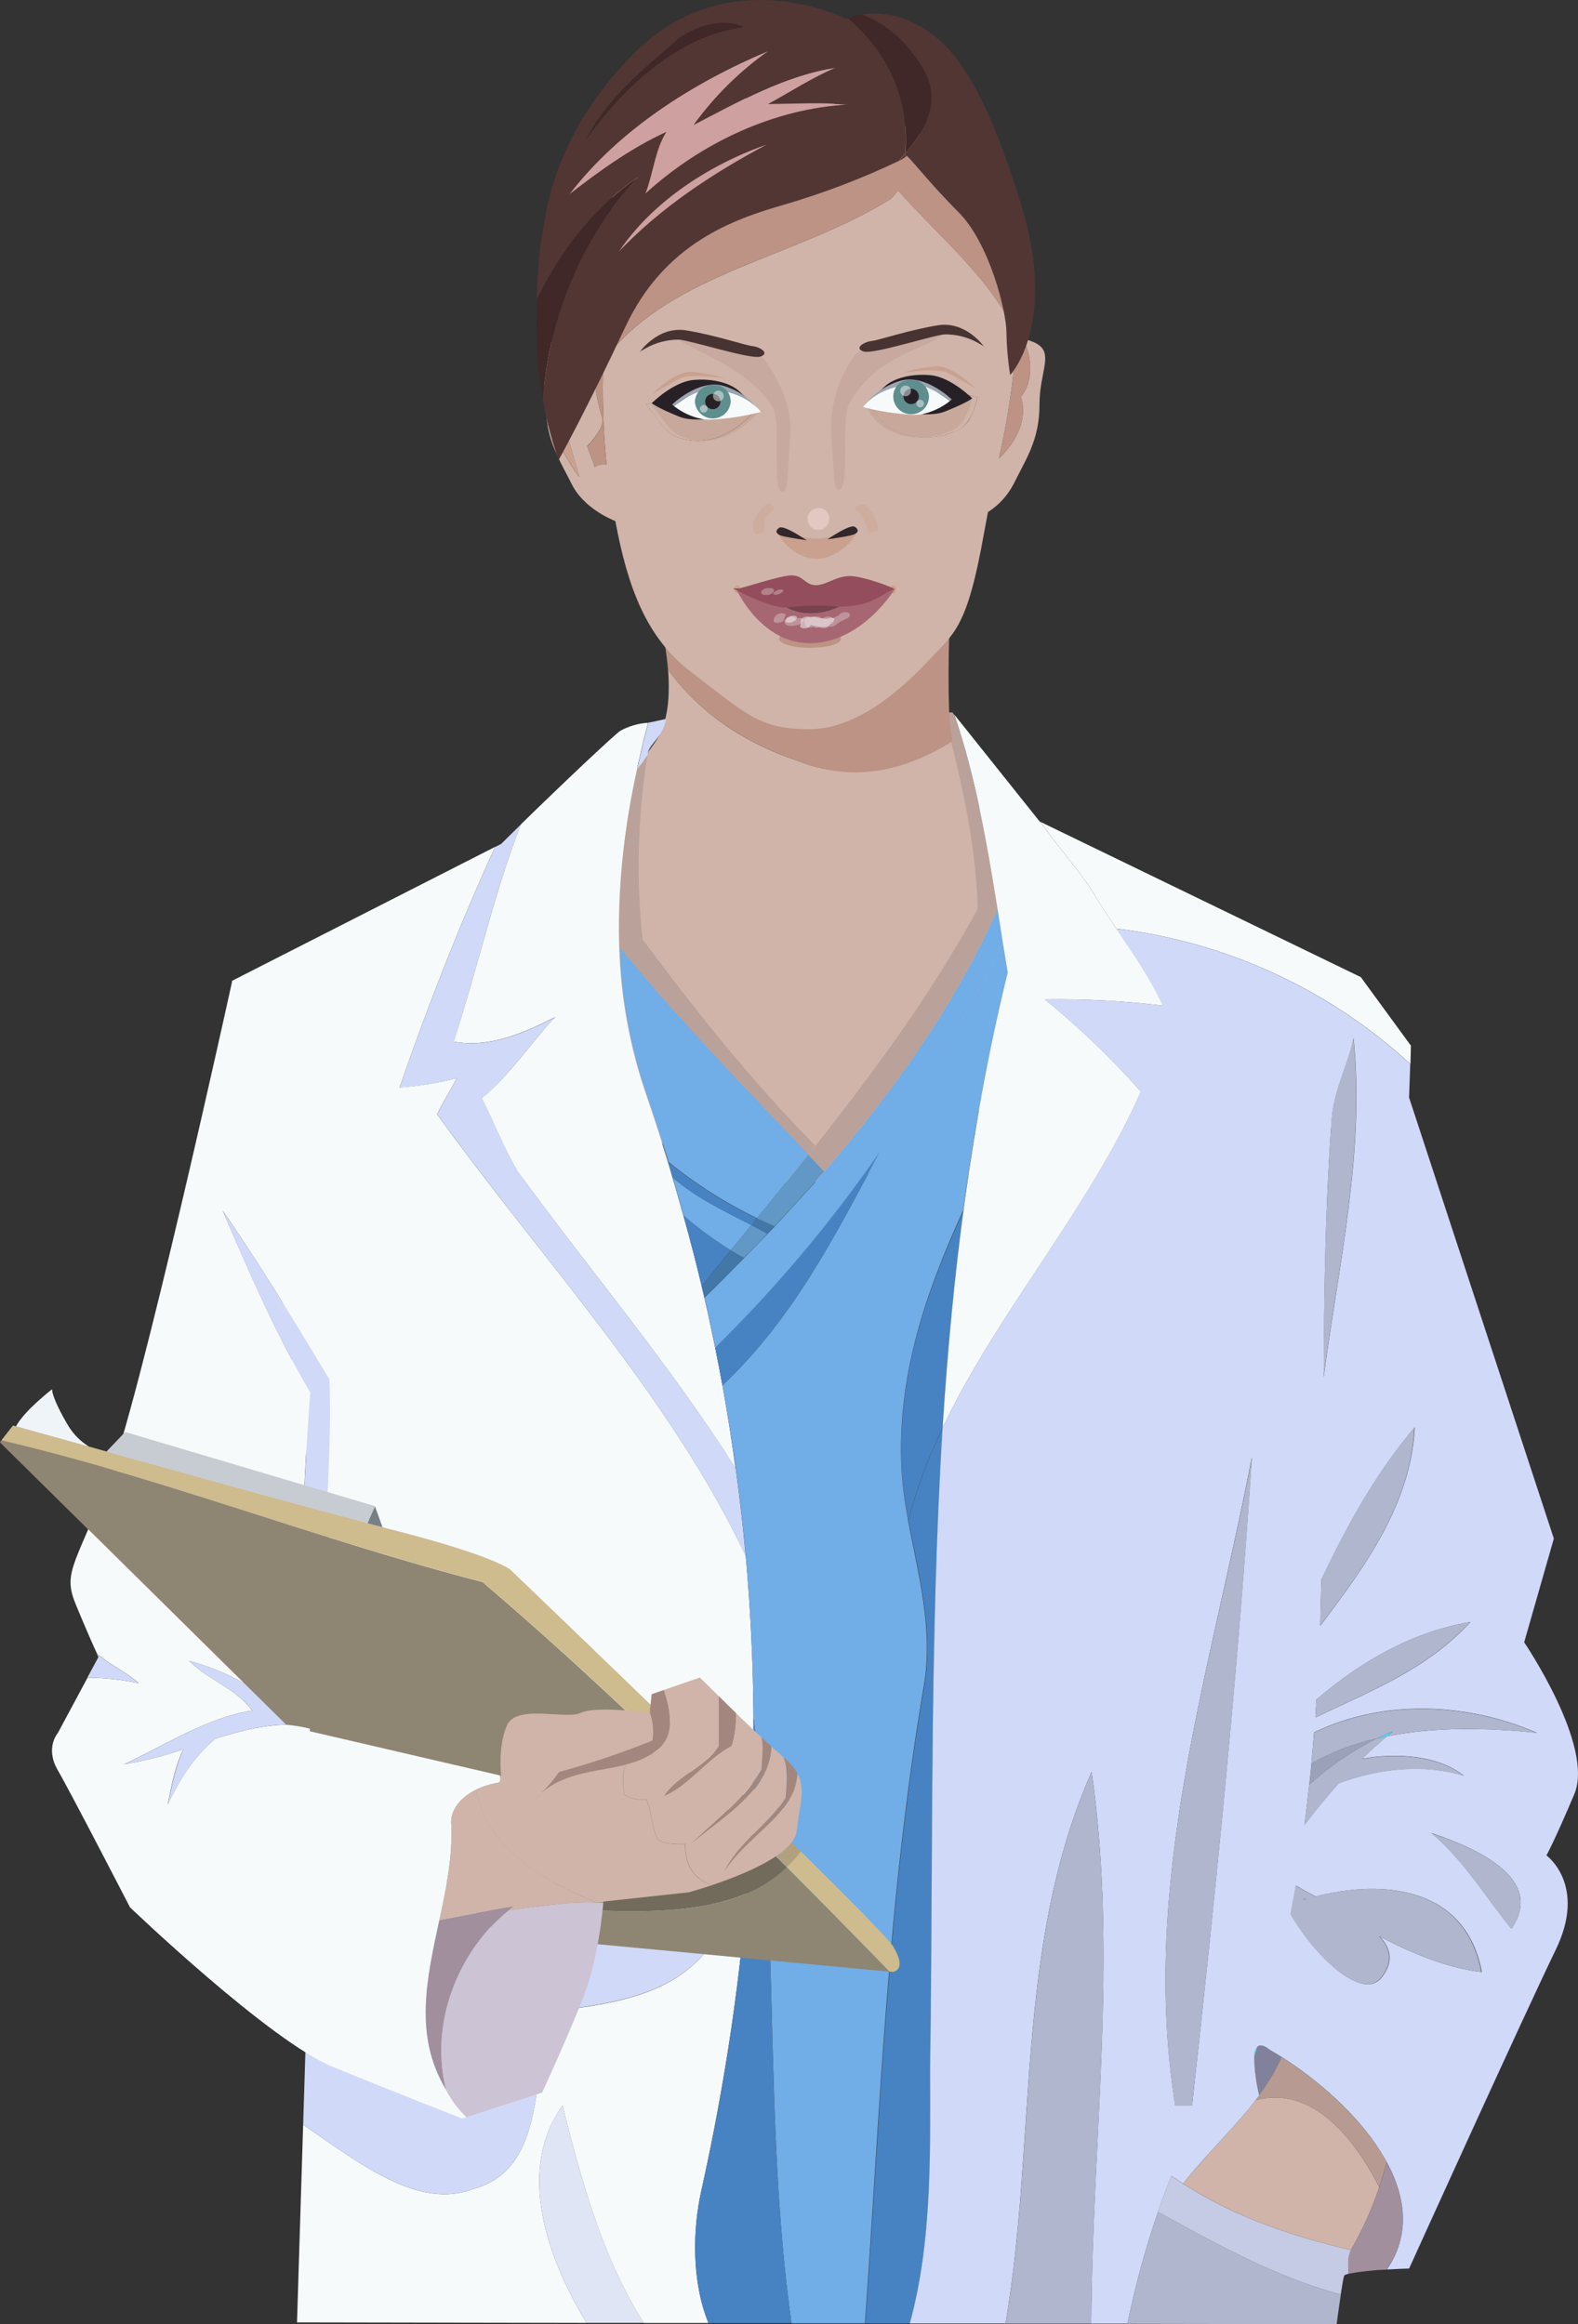 <svg width="91" height="134" viewBox="0 0 91 134" fill="none" xmlns="http://www.w3.org/2000/svg">
<rect x="0" y="0" width="91" height="134" fill="#333333" stroke="none"/>
<g clip-path="url(#clip0_936_71620)">
<path d="M58.882 52.81C57.286 48.301 55.696 45.11 55.133 42.569C52.453 44.252 49.191 45.192 45.927 43.835C42.898 42.832 40.291 41.04 38.526 38.619C38.638 40.067 38.547 41.714 37.793 42.768C36.185 45.01 34.462 48.002 34.462 48.002L33.711 54.52C33.711 54.52 32.963 68.194 45.488 68.194C58.013 68.194 60.808 58.258 58.882 52.81Z" fill="#D0B4A9"/>
<path d="M41.66 79.869C41.527 79.14 41.386 78.411 41.239 77.684C41.042 76.723 40.839 75.765 40.618 74.807C40.255 73.23 39.851 71.654 39.407 70.081C39.204 69.35 38.998 68.616 38.78 67.884C38.692 67.582 38.608 67.28 38.52 66.996C38.117 65.684 37.696 64.373 37.245 63.068C36.308 60.34 35.79 57.488 35.706 54.606C35.555 50.216 36.282 45.843 37.375 41.67C36.822 41.704 36.284 41.857 35.797 42.12C35.564 42.22 32.142 45.468 30.044 47.523C28.466 51.536 27.557 55.791 26.158 60.055C28.224 60.429 30.134 59.589 32.015 58.641C30.522 60.221 29.386 62.007 27.775 63.318C28.487 64.711 29.065 66.237 29.853 67.549C34.289 73.593 38.723 78.817 42.417 84.659C42.201 83.059 41.949 81.462 41.66 79.869Z" fill="#F6FAFB"/>
<path d="M43.001 89.706C42.85 88.022 42.659 86.341 42.429 84.663C38.735 78.822 34.301 73.609 29.865 67.553C29.077 66.239 28.499 64.713 27.787 63.323C29.383 62.011 30.513 60.225 32.027 58.645C30.146 59.594 28.235 60.434 26.17 60.059C27.557 55.792 28.466 51.538 30.055 47.516L28.905 48.652L28.553 48.833C26.503 53.321 24.665 58.004 23.042 62.709C24.158 62.628 25.264 62.444 26.346 62.159C25.967 62.912 25.543 63.546 25.213 64.241C31.155 72.506 38.629 80.438 43.001 89.706Z" fill="#D0D9F8"/>
<path d="M39.029 103.702C37.783 103.499 36.505 103.631 35.328 104.086C29.271 105.349 23.796 106.404 17.985 106.331L17.482 122.495C20.847 124.81 24.163 127.405 27.3 126.2C31.192 125.163 30.889 120.349 31.494 116.001C35.068 115.551 38.626 115.134 40.8 112.42C42.738 109.921 40.828 106.458 39.029 103.702Z" fill="#D0D9F8"/>
<path d="M33.829 133.923H37.123C34.755 130.188 33.523 125.716 32.439 121.389C29.783 125.103 31.518 130.119 33.829 133.923Z" fill="#DFE5F4"/>
<path d="M40.467 126.201C43.217 113.763 44.083 101.64 43.005 89.707C38.629 80.439 31.155 72.506 25.207 64.242C25.537 63.547 25.961 62.912 26.34 62.16C25.26 62.441 24.156 62.622 23.042 62.7C24.665 57.995 26.503 53.312 28.553 48.824L13.382 56.548L18.521 89.144L17.985 106.345C23.796 106.417 29.265 105.363 35.328 104.1C36.505 103.645 37.783 103.512 39.028 103.716C40.827 106.472 42.738 109.935 40.788 112.434C38.614 115.153 35.055 115.564 31.482 116.015C30.888 120.351 31.191 125.165 27.3 126.201C24.163 127.41 20.847 124.811 17.482 122.496L17.128 133.895L33.829 133.925C31.518 130.12 29.783 125.101 32.439 121.396C33.523 125.724 34.755 130.196 37.124 133.931H40.854C39.892 131.562 39.919 128.57 40.467 126.201Z" fill="#F6FAFB"/>
<path d="M39.419 70.082C39.792 71.436 40.139 72.791 40.458 74.146L42.138 72.085C41.179 71.492 40.27 70.822 39.419 70.082Z" fill="#4783C3"/>
<path d="M40.458 74.147C40.51 74.367 40.567 74.588 40.618 74.809C41.391 74.056 42.151 73.298 42.908 72.515C42.644 72.382 42.39 72.237 42.139 72.086L40.458 74.147Z" fill="#4277A8"/>
<path d="M38.792 67.885C39.01 68.616 39.216 69.35 39.419 70.082C40.272 70.822 41.183 71.492 42.144 72.085L43.334 70.632C41.754 69.822 40.124 69.045 38.792 67.885Z" fill="#71ADE6"/>
<path d="M42.139 72.086C42.39 72.237 42.644 72.388 42.908 72.515C43.359 72.053 43.816 71.591 44.255 71.122C43.951 70.955 43.642 70.792 43.329 70.633L42.139 72.086Z" fill="#6198C6"/>
<path d="M43.329 70.631C43.64 70.792 43.949 70.955 44.256 71.121L44.658 70.704C44.316 70.558 43.98 70.401 43.644 70.244L43.329 70.631Z" fill="#4277A8"/>
<path d="M38.532 66.996C38.62 67.298 38.705 67.6 38.793 67.885C40.125 69.045 41.754 69.822 43.335 70.631L43.638 70.245C41.814 69.365 40.1 68.275 38.532 66.996Z" fill="#4783C3"/>
<path d="M35.733 54.598C35.817 57.479 36.335 60.332 37.272 63.059C37.723 64.367 38.144 65.679 38.547 66.987C40.117 68.266 41.833 69.357 43.658 70.236C44.658 69.011 45.649 67.784 46.632 66.555C42.847 62.584 39.113 58.747 35.733 54.598Z" fill="#71ADE6"/>
<path d="M43.644 70.245C43.98 70.405 44.316 70.547 44.658 70.704C45.636 69.665 46.602 68.613 47.535 67.534C47.232 67.208 46.929 66.888 46.626 66.564C45.639 67.795 44.645 69.022 43.644 70.245Z" fill="#6198C6"/>
<path d="M37.348 43.456C37.454 42.852 38.22 42.526 38.408 41.459C38.289 41.459 37.499 41.664 37.387 41.661C37.155 42.55 36.941 43.447 36.745 44.354C36.948 44.103 37.145 43.834 37.333 43.556C37.339 43.514 37.345 43.49 37.348 43.456Z" fill="#D0D9F8"/>
<path d="M37.054 54.154C36.682 50.625 36.775 47.062 37.333 43.557C37.145 43.835 36.948 44.104 36.745 44.354C35.982 47.714 35.637 51.155 35.719 54.598C39.113 58.747 42.847 62.585 46.621 66.565L47.017 66.057C43.362 62.343 40.188 58.373 37.054 54.154Z" fill="#BAA199"/>
<path d="M57.259 50.766C56.717 47.521 56.087 44.309 55.036 41.217L54.921 41.072L54.403 41.096C55.417 44.795 56.274 48.618 56.389 52.398C53.634 57.426 50.221 62.05 46.617 66.579C46.92 66.903 47.223 67.223 47.526 67.549C50.929 63.621 53.988 59.424 56.347 54.876C56.763 54.07 57.156 53.264 57.525 52.459C57.44 51.88 57.352 51.316 57.259 50.766Z" fill="#BAA199"/>
<path d="M52.032 85.18C52.107 86.009 52.223 86.834 52.38 87.651C52.865 85.808 53.53 84.016 54.367 82.303C54.63 78.118 55.015 73.938 55.578 69.777C53.356 74.6 51.63 79.577 52.032 85.18Z" fill="#4783C3"/>
<path d="M52.389 87.652C52.947 90.673 53.828 93.762 53.325 97.037C51.166 109.65 50.782 121.671 49.903 133.952H52.474C53.792 129.175 53.646 123.938 53.646 119.145C53.828 106.907 53.598 94.566 54.376 82.297C53.539 84.012 52.873 85.806 52.389 87.652Z" fill="#4783C3"/>
<path d="M58.122 56.07C58.027 55.504 57.934 54.937 57.843 54.369C55.77 58.501 53.416 62.486 50.797 66.296C48.216 71.131 45.77 76.002 41.66 79.87C41.953 81.466 42.21 83.063 42.432 84.663C42.663 86.339 42.853 88.02 43.005 89.706C43.283 92.797 43.432 95.9 43.45 99.017C44.985 110.536 44.019 122.4 45.642 133.946H49.882C50.76 121.665 51.145 109.644 53.304 97.031C53.807 93.756 52.925 90.686 52.368 87.645C52.211 86.828 52.095 86.003 52.02 85.174C51.617 79.571 53.343 74.597 55.557 69.762C56.166 65.156 57.023 60.585 58.122 56.07Z" fill="#71ADE6"/>
<path d="M40.467 126.199C39.919 128.568 39.892 131.56 40.855 133.935H45.642C44.019 122.389 44.985 110.525 43.45 99.006C43.477 108.153 42.477 117.275 40.467 126.199Z" fill="#4783C3"/>
<path d="M41.239 77.684C41.387 78.413 41.527 79.142 41.66 79.869C45.77 76.001 48.216 71.133 50.797 66.295C47.985 70.389 44.784 74.203 41.239 77.684Z" fill="#4783C3"/>
<path d="M57.538 52.434C55.067 57.927 51.539 62.919 47.544 67.543C46.612 68.621 45.646 69.658 44.668 70.713L44.265 71.13C43.82 71.598 43.356 72.06 42.917 72.523C42.16 73.296 41.403 74.064 40.628 74.816C40.849 75.774 41.052 76.732 41.249 77.693C44.794 74.212 47.994 70.398 50.806 66.304C53.422 62.49 55.772 58.502 57.841 54.368L57.538 52.434Z" fill="#71ADE6"/>
<path d="M65.02 133.979L77.082 134C77.082 134 77.203 133.078 77.321 132.29C73.545 131.283 70.141 129.365 66.78 127.527C66.055 129.638 65.467 131.793 65.02 133.979Z" fill="#AFB6CD"/>
<path d="M77.914 129.73C74.496 128.923 71.252 127.844 68.224 125.901C68 125.76 67.776 125.612 67.552 125.457C67.273 126.146 67.015 126.836 66.776 127.527C70.138 129.364 73.542 131.283 77.318 132.289C77.394 131.791 77.466 131.347 77.509 131.223C77.509 131.174 77.621 131.129 77.775 131.093C77.751 130.585 77.721 130.102 77.914 129.73Z" fill="#C5CBE5"/>
<path d="M72.331 118.619C72.4 118.41 72.47 118.202 72.534 117.99C72.459 118.076 72.403 118.176 72.368 118.284C72.333 118.392 72.32 118.506 72.331 118.619Z" fill="#4ADBFF"/>
<path d="M72.534 117.99C72.47 118.201 72.401 118.41 72.331 118.618C72.344 119.357 72.44 120.092 72.616 120.809C73.132 120.126 73.569 119.387 73.921 118.606C73.685 118.458 73.454 118.319 73.227 118.189C72.894 117.923 72.679 117.884 72.534 117.99Z" fill="#82819B"/>
<path d="M79.541 126.088C79.701 125.616 79.843 125.142 79.968 124.664C78.648 122.226 76.144 120.008 73.912 118.605C73.56 119.386 73.122 120.125 72.606 120.808C72.54 120.902 72.464 120.993 72.394 121.083C75.456 120.267 77.912 122.903 79.541 126.088Z" fill="#B79B92"/>
<path d="M72.403 121.083C71.114 122.767 69.499 124.268 68.228 125.9C71.256 127.84 74.487 128.922 77.903 129.726C78.568 128.574 79.117 127.359 79.541 126.1C77.912 122.903 75.456 120.268 72.403 121.083Z" fill="#D0B4A9"/>
<path d="M79.968 124.666C79.511 126.438 78.816 128.141 77.902 129.728C77.709 130.099 77.739 130.583 77.766 131.09C78.491 130.957 79.225 130.877 79.962 130.852C81.349 128.863 81.067 126.688 79.968 124.666Z" fill="#A18F9D"/>
<path d="M76.761 64.987C76.425 69.762 76.353 74.582 76.322 79.411C77.188 72.892 78.721 66.377 78.045 59.859C77.724 61.461 76.761 63.066 76.761 64.987Z" fill="#AFB6CD"/>
<path d="M79.393 100.231C79.592 100.186 79.792 100.14 79.998 100.101L80.328 99.826C80.007 99.95 79.695 100.083 79.393 100.231Z" fill="#4ADBFF"/>
<path d="M75.631 101.666C75.592 102.074 75.546 102.482 75.504 102.89C76.675 101.834 77.983 100.94 79.392 100.23C78.075 100.522 76.807 101.005 75.631 101.666Z" fill="#9BA1B9"/>
<path d="M75.156 109.534L75.329 109.486C75.28 109.459 75.226 109.465 75.156 109.534Z" fill="#4ADBFF"/>
<path d="M81.365 60.288L78.475 56.335L60.003 47.385C61.063 48.926 62.392 50.313 63.273 51.848C63.643 52.452 64.015 52.999 64.379 53.54C70.712 54.305 76.644 57.035 81.337 61.346L81.365 60.288Z" fill="#F6FAFB"/>
<path d="M87.896 94.686L89.607 88.706L81.258 63.277L81.327 61.346C76.634 57.036 70.702 54.306 64.369 53.541C65.383 55.052 66.337 56.415 67.055 57.98C64.793 57.702 62.514 57.581 60.235 57.617C62.232 59.235 64.09 61.015 65.792 62.939C62.764 69.714 57.534 75.667 54.358 82.303C53.6 94.584 53.819 106.913 53.637 119.151C53.637 123.944 53.782 129.18 52.465 133.958H57.985C59.802 123.445 58.488 112.252 62.952 102.156C64.481 112.853 62.973 123.351 62.934 133.967H65.02C65.467 131.783 66.054 129.63 66.78 127.521C67.018 126.83 67.276 126.14 67.555 125.451C67.779 125.605 68.003 125.753 68.227 125.896C69.569 124.173 71.295 122.599 72.615 120.804C72.439 120.086 72.344 119.352 72.33 118.613C72.32 118.5 72.333 118.386 72.368 118.278C72.403 118.17 72.459 118.07 72.533 117.985C72.676 117.879 72.894 117.918 73.227 118.184C73.454 118.314 73.684 118.453 73.92 118.601C77.99 121.167 83.005 126.458 79.977 130.848C80.679 130.806 81.261 130.791 81.261 130.791C81.261 130.791 87.896 116.159 89.716 112.412C91.536 108.665 89.18 106.973 89.18 106.973C89.18 106.973 89.607 106.224 90.785 103.447C91.963 100.669 87.896 94.686 87.896 94.686ZM68.742 121.396H67.776C65.714 108.596 69.808 96.397 72.194 84.007C71.379 96.397 70.144 108.72 68.742 121.396ZM76.77 64.988C76.77 63.066 77.733 61.461 78.054 59.851C78.729 66.369 77.197 72.884 76.331 79.402C76.352 74.582 76.425 69.762 76.761 64.988H76.77ZM76.21 91.048C77.678 87.978 79.292 85.004 81.588 82.285C81.355 86.7 78.76 90.271 76.137 93.731C76.157 92.841 76.178 91.947 76.201 91.048H76.21ZM75.922 97.983C78.526 95.738 81.546 94.055 84.801 93.511C82.315 96.23 79.047 97.496 75.855 99.02C75.871 98.675 75.892 98.328 75.913 97.983H75.922ZM79.556 111.636C80.21 112.322 80.395 113.089 79.668 114.023C78.563 115.401 75.804 112.76 74.435 110.36C74.541 109.811 74.638 109.264 74.738 108.711C75.098 108.928 75.48 109.137 75.867 109.342C79.901 108.306 84.543 108.856 85.455 113.703C83.417 113.452 81.4 112.606 79.541 111.636H79.556ZM87.163 111.204C85.649 109.336 84.389 107.215 82.542 105.68C85.258 106.595 89.107 108.348 87.163 111.204ZM79.995 100.089C79.489 100.515 79.011 100.954 78.547 101.404C80.498 101.032 82.972 101.204 84.425 102.386C82.233 101.685 79.565 101.93 77.209 102.806C76.525 103.564 75.871 104.362 75.231 105.208C75.33 104.433 75.421 103.656 75.504 102.878C75.546 102.47 75.592 102.063 75.631 101.655C75.683 101.065 75.734 100.473 75.78 99.881C79.716 97.968 84.577 98.134 88.644 99.911C85.961 99.624 82.866 99.536 79.995 100.101V100.089Z" fill="#D0D9F8"/>
<path d="M62.952 102.164C58.488 112.26 59.811 123.453 57.985 133.966H62.934C62.988 123.359 64.481 112.861 62.952 102.164Z" fill="#AFB6CD"/>
<path d="M67.767 121.395H68.743C70.154 108.703 71.389 96.383 72.204 84.018C69.808 96.395 65.714 108.594 67.767 121.395Z" fill="#AFB6CD"/>
<path d="M84.792 93.51C81.537 94.051 78.518 95.737 75.913 97.982C75.892 98.327 75.871 98.674 75.847 99.019C79.038 97.496 82.306 96.217 84.792 93.51Z" fill="#AFB6CD"/>
<path d="M79.996 100.101C82.866 99.536 85.961 99.624 88.644 99.923C84.577 98.146 79.705 97.98 75.78 99.893C75.735 100.497 75.683 101.077 75.632 101.667C76.808 101.006 78.075 100.523 79.393 100.231C79.696 100.083 79.999 99.95 80.326 99.826L79.996 100.101Z" fill="#AFB6CD"/>
<path d="M75.846 109.341C75.459 109.135 75.077 108.927 74.717 108.709C74.623 109.262 74.526 109.809 74.414 110.359C75.783 112.758 78.542 115.399 79.647 114.021C80.374 113.088 80.189 112.32 79.535 111.634C81.394 112.604 83.411 113.447 85.428 113.701C84.522 108.854 79.88 108.304 75.846 109.341ZM75.156 109.534C75.226 109.464 75.28 109.458 75.329 109.486L75.156 109.534Z" fill="#AFB6CD"/>
<path d="M76.201 91.047C76.181 91.944 76.153 92.841 76.119 93.74C78.751 90.28 81.346 86.708 81.57 82.293C79.284 85.001 77.67 87.977 76.201 91.047Z" fill="#AFB6CD"/>
<path d="M82.542 105.691C84.389 107.226 85.649 109.348 87.163 111.215C89.107 108.348 85.258 106.595 82.542 105.691Z" fill="#AFB6CD"/>
<path d="M84.425 102.398C82.972 101.217 80.489 101.044 78.547 101.416C79.011 100.966 79.489 100.528 79.995 100.102C79.792 100.141 79.592 100.186 79.389 100.231C77.98 100.941 76.672 101.835 75.501 102.891C75.418 103.668 75.327 104.445 75.228 105.221C75.868 104.374 76.522 103.577 77.206 102.818C79.565 101.942 82.233 101.697 84.425 102.398Z" fill="#AFB6CD"/>
<path d="M57.489 12.32C54.921 6.551 46.89 5.27 42.717 5.696C40.096 6.019 37.615 7.054 35.543 8.688C35.543 8.688 34.91 15.161 34.792 20.829C38.496 15.75 45.733 14.958 51.387 11.462C51.535 11.312 51.667 11.148 51.784 10.972C54.158 13.677 57.21 16.109 58.625 19.334C58.731 16.922 58.467 14.505 57.489 12.32Z" fill="#BC9384"/>
<path d="M31.158 20.787C31.192 21.392 31.479 22.213 31.479 23.322C31.478 23.695 31.506 24.067 31.564 24.434C32.17 25.459 32.703 26.55 33.402 27.489C32.795 25.211 32.046 22.972 31.158 20.787Z" fill="#CAA18E"/>
<path d="M45.927 43.834C49.191 45.191 52.244 44.42 54.921 42.74C54.812 42.141 54.749 41.535 54.733 40.927C54.627 38.15 54.815 34.65 54.815 34.65L38.005 35.611C38.267 36.602 38.441 37.613 38.526 38.633C40.291 41.038 42.911 42.831 45.927 43.834Z" fill="#BC9384"/>
<path d="M21.625 86.835L7.226 82.562L6.136 83.705C10.714 84.98 17.168 86.766 21.189 87.836C21.335 87.5 21.477 87.171 21.625 86.835Z" fill="#C7CCD3"/>
<path d="M22.061 88.056L21.625 86.848C21.476 87.183 21.322 87.513 21.189 87.836L22.061 88.056Z" fill="#777F87"/>
<path d="M3.961 82.254C2.944 80.547 2.998 80.106 2.998 80.106C2.998 80.106 1.39 81.35 0.927 82.239L5.115 83.402C4.649 83.11 4.255 82.718 3.961 82.254Z" fill="#EFF4F9"/>
<path d="M41.851 104.162C37.914 107.803 31.876 108.601 26.534 109.329L26.991 109.783C33.006 109.783 41.3 111.581 45.376 107.667C44.197 106.491 43.022 105.322 41.851 104.162Z" fill="#726B5B"/>
<path d="M27.824 91.21C18.418 88.792 9.476 85.236 0.085 83.051L0 83.16L26.534 109.329C31.876 108.6 37.905 107.803 41.851 104.161C37.315 99.719 32.675 95.35 27.824 91.21Z" fill="#8E8672"/>
<path d="M45.376 107.662C41.3 111.59 33.005 109.777 26.991 109.777L28.808 111.56L51.308 113.676C49.338 111.663 47.361 109.659 45.376 107.662Z" fill="#8E8672"/>
<path d="M42.699 103.31C36.552 97.315 29.456 90.522 29.456 90.522C29.456 90.522 28.708 89.772 22.927 88.276L22.076 88.056L21.198 87.823C17.177 86.753 10.723 84.967 6.145 83.692L5.115 83.402L0.927 82.239L0.751 82.193L0.085 83.04C9.473 85.236 18.418 88.781 27.824 91.198C32.669 95.338 37.315 99.693 41.851 104.15C42.148 103.885 42.431 103.604 42.699 103.31Z" fill="#CEBB8E"/>
<path d="M42.699 103.311C42.436 103.609 42.158 103.893 41.866 104.163C43.047 105.323 44.222 106.49 45.391 107.662C45.685 107.384 45.955 107.08 46.197 106.755C45.097 105.671 43.91 104.507 42.699 103.311Z" fill="#B2A17F"/>
<path d="M51.496 112.207C51.233 111.784 49.074 109.584 46.181 106.74C45.94 107.065 45.67 107.368 45.376 107.647C47.362 109.641 49.337 111.649 51.299 113.669L51.496 113.687C51.496 113.687 52.353 113.597 51.496 112.207Z" fill="#CEBB8E"/>
<path d="M37.248 23.323C37.89 23.966 38.211 24.927 39.174 25.247C40.803 25.788 42.426 24.945 43.474 23.718C41.618 22.697 39.198 22.77 37.248 23.323Z" fill="#D0B4A9"/>
<path d="M56.36 22.9L56.039 22.824C56.018 23.193 55.999 23.589 55.984 24C56.161 23.653 56.288 23.282 56.36 22.9Z" fill="#BC9384"/>
<path d="M58.876 22.878C59.599 21.923 59.523 20.627 59 19.521C58.873 19.488 58.748 19.461 58.624 19.439C58.469 21.799 58.127 24.142 57.601 26.447C58.63 25.45 59.275 24.154 58.876 22.878Z" fill="#BC9384"/>
<path d="M59.524 19.691C59.353 19.624 59.178 19.568 59 19.521C59.524 20.627 59.606 21.939 58.876 22.879C59.276 24.154 58.631 25.45 57.601 26.447C58.127 24.142 58.469 21.799 58.625 19.44C58.625 19.404 58.625 19.367 58.625 19.334C57.217 16.119 54.164 13.677 51.784 10.973C51.666 11.149 51.531 11.314 51.381 11.465C45.873 14.874 38.856 15.714 35.077 20.461C34.98 20.582 34.883 20.703 34.792 20.83C34.72 22.82 34.782 24.813 34.977 26.795C34.859 26.771 34.738 26.77 34.62 26.793C34.502 26.816 34.39 26.861 34.29 26.928C34.187 26.511 33.987 26.136 33.866 25.719C34.414 25.136 34.938 24.447 34.686 23.951C34.25 22.441 34.114 21.05 34.671 19.824C34.005 19.189 32.903 19.295 31.906 19.675C31.276 19.917 31.131 20.28 31.158 20.772C32.047 22.965 32.796 25.212 33.402 27.499C32.703 26.568 32.17 25.468 31.564 24.444C31.779 25.807 32.379 26.732 32.978 27.928C33.651 29.267 35.177 29.919 35.486 30.043C36.191 33.821 37.254 36.752 39.825 38.719C43.038 41.176 43.786 42.043 46.678 42.043C49.57 42.043 52.244 39.481 53.643 37.985C55.042 36.489 55.784 36.172 56.747 30.732C56.817 30.34 56.893 29.938 56.974 29.524C57.597 29.126 58.104 28.573 58.446 27.919C59.194 26.408 59.945 25.354 59.945 23.323C59.945 21.292 60.917 20.226 59.524 19.691ZM39.183 25.248C38.22 24.927 37.899 23.966 37.257 23.323C39.199 22.77 41.618 22.697 43.483 23.719C42.436 24.958 40.812 25.789 39.183 25.248ZM54.93 24.927C53.392 25.532 50.969 25.266 50.206 23.265C52.154 22.978 54.101 22.416 56.048 22.824L56.369 22.9C56.297 23.282 56.17 23.653 55.993 24C55.893 24.223 55.745 24.421 55.56 24.582C55.375 24.742 55.157 24.86 54.921 24.927H54.93Z" fill="#D0B4A9"/>
<path d="M34.686 23.966C34.937 24.462 34.413 25.151 33.865 25.734C33.995 26.136 34.186 26.511 34.289 26.943C34.389 26.876 34.502 26.83 34.62 26.808C34.738 26.785 34.859 26.785 34.977 26.81C34.782 24.828 34.72 22.835 34.792 20.845C34.883 20.718 34.98 20.597 35.077 20.476C34.988 20.242 34.85 20.029 34.671 19.854C34.114 21.065 34.25 22.44 34.686 23.966Z" fill="#BC9384"/>
<path d="M50.197 23.268C50.96 25.269 53.383 25.544 54.921 24.93C55.73 24.728 56.154 23.894 56.36 22.902C54.307 22.362 52.254 22.966 50.197 23.268Z" fill="#D0B4A9"/>
<path opacity="0.4" d="M37.551 23.323C38.193 23.966 38.514 24.927 39.477 25.247C41.106 25.788 42.729 24.945 43.777 23.718C41.921 22.697 39.501 22.77 37.551 23.323Z" fill="#BD9785"/>
<path opacity="0.4" d="M49.895 23.268C50.658 25.269 53.08 25.544 54.619 24.93C55.427 24.728 55.851 23.894 56.057 22.902C54.004 22.362 51.951 22.966 49.895 23.268Z" fill="#BD9785"/>
<path d="M28.824 102.359L17.867 99.814C17.867 99.814 17.867 99.699 17.898 99.488C17.616 99.454 17.34 99.439 17.068 99.43C15.43 99.385 13.921 99.763 12.422 100.24C11.16 101.277 10.336 102.637 9.67 104.036C9.906 102.918 10.094 101.821 10.578 100.848C9.462 101.234 8.315 101.525 7.15 101.718C9.515 100.624 11.995 98.998 14.548 98.626C13.573 97.306 12.126 96.943 10.914 95.756C12.864 96.312 14.572 97.11 16.038 98.566C16.397 98.592 16.752 98.648 17.101 98.735C17.328 92.528 17.404 86.503 17.888 80.275C15.896 76.888 14.37 73.34 12.846 69.804C15.033 72.953 17.035 76.286 18.991 79.522C18.974 79.093 18.925 78.666 18.842 78.244C18.094 74.92 13.391 56.557 13.391 56.557C13.391 56.557 8.037 81.034 6.124 85.723C4.21 90.413 3.634 90.734 4.388 92.55C4.964 93.94 5.409 94.949 5.6 95.351C6.363 95.995 7.323 96.421 8.004 97.049C7.033 96.838 6.042 96.73 5.048 96.726L3.331 99.923C3.331 99.923 2.583 100.775 3.331 102.059C4.079 103.344 7.495 109.964 7.495 109.964C7.495 109.964 15.523 117.655 19.163 119.151C22.803 120.647 26.649 122.142 26.649 122.142L26.892 122.064C26.427 121.613 26.038 121.089 25.741 120.514C25.741 120.486 25.71 120.459 25.698 120.432C23.854 117.368 24.623 114.044 25.338 110.705C25.744 108.81 26.134 106.909 26.019 105.051C26.019 104.087 26.982 103.126 28.587 102.806C28.866 102.806 28.902 102.621 28.824 102.359Z" fill="#F6FAFB"/>
<path d="M10.92 95.756C12.111 96.943 13.573 97.306 14.554 98.627C11.986 98.995 9.521 100.624 7.156 101.718C8.322 101.525 9.468 101.234 10.584 100.848C10.112 101.821 9.924 102.918 9.676 104.036C10.342 102.637 11.166 101.277 12.428 100.24C14.176 99.684 15.938 99.255 17.904 99.488C17.904 99.361 17.931 99.186 17.946 99.004C17.337 98.76 16.693 98.612 16.038 98.566C14.579 97.11 12.871 96.312 10.92 95.756Z" fill="#D0D9F8"/>
<path d="M18.99 79.514C17.034 76.277 15.032 72.944 12.846 69.805C14.36 73.352 15.895 76.897 17.894 80.287C17.406 86.515 17.334 92.541 17.107 98.748C17.394 98.817 17.677 98.907 17.951 99.017C18.194 96.321 18.951 87.51 19.026 82.11C19.038 81.097 19.029 80.221 18.99 79.514ZM18.415 81.136C18.415 81.161 18.445 81.188 18.463 81.212C18.445 81.188 18.43 81.161 18.415 81.136Z" fill="#D0D9F8"/>
<path d="M7.992 97.048C7.31 96.419 6.35 95.993 5.587 95.35C5.642 95.474 5.675 95.54 5.675 95.54L5.036 96.725C6.03 96.728 7.021 96.837 7.992 97.048Z" fill="#D0D9F8"/>
<path d="M29.604 109.91C28.163 110.149 26.727 110.445 25.334 110.705C24.619 114.029 23.85 117.353 25.695 120.432C25.695 120.459 25.725 120.487 25.737 120.514C24.713 116.567 26.509 112.249 29.604 109.91Z" fill="#A18F9D"/>
<path d="M43.911 100.164C44.038 100.723 43.929 101.355 43.911 102.01C43.002 103.684 41.373 104.878 39.907 106.262C41.3 105.09 43.029 104.023 43.917 102.554C44.264 101.994 44.462 101.354 44.492 100.696C44.307 100.527 44.117 100.351 43.911 100.164Z" fill="#A3877E"/>
<path d="M45.303 103.647C45.303 103.799 45.285 103.95 45.285 104.083C45.285 103.944 45.285 103.799 45.303 103.647C44.279 105.237 42.623 106.192 41.754 107.929C43.071 105.814 45.9 104.584 45.993 102.26C45.786 101.897 45.513 101.574 45.188 101.309C45.464 102.055 45.349 102.91 45.303 103.647Z" fill="#A3877E"/>
<path d="M29.341 110.127C26.41 112.505 24.744 116.681 25.737 120.513C26.038 121.089 26.431 121.613 26.9 122.063L31.261 120.646C31.261 120.646 32.654 117.654 33.617 115.207C34.507 112.934 34.759 110.121 34.789 109.707C32.978 109.574 31.222 109.897 29.341 110.127Z" fill="#CCC3D4"/>
<path d="M42.43 98.746L42.072 98.399L41.433 97.773V100.662C40.655 101.944 39.111 102.33 38.293 103.56C39.716 102.98 40.649 101.517 42.206 100.662C42.396 100.047 42.477 99.402 42.445 98.759L42.43 98.746Z" fill="#A3877E"/>
<path d="M30.834 103.766C30.97 103.63 31.11 103.491 31.243 103.352C31.098 103.48 30.961 103.619 30.834 103.766Z" fill="#D0B4A9"/>
<path d="M37.578 101.203C37.578 101.173 37.578 101.142 37.578 101.115L37.435 101.203H37.578Z" fill="#D0B4A9"/>
<path d="M27.437 103.191C26.528 103.645 26.016 104.346 26.016 105.05C26.131 106.908 25.741 108.809 25.335 110.704C26.728 110.444 28.163 110.148 29.605 109.909C29.514 109.978 29.429 110.054 29.341 110.127C31.083 109.912 32.718 109.625 34.389 109.682C31.122 108.359 28.091 106.47 27.437 103.191Z" fill="#D0B4A9"/>
<path d="M45.303 103.648C45.348 102.908 45.463 102.053 45.182 101.309C44.976 101.131 44.743 100.923 44.494 100.705C44.464 101.363 44.266 102.003 43.919 102.564C43.793 102.774 43.653 102.976 43.501 103.168C43.986 103.509 44.47 103.836 44.961 104.153C45.08 103.984 45.194 103.816 45.303 103.648Z" fill="#D0B4A9"/>
<path d="M45.988 102.264C45.937 103.001 45.649 103.703 45.167 104.264C45.455 104.448 45.745 104.633 46.039 104.814C46.212 103.784 46.4 103.043 45.988 102.264Z" fill="#D0B4A9"/>
<path d="M43.265 102.981C43.506 102.676 43.722 102.352 43.91 102.011C43.938 101.356 44.047 100.724 43.91 100.165C43.426 99.715 42.917 99.225 42.435 98.76C42.468 99.403 42.387 100.048 42.196 100.664C41.838 100.866 41.497 101.098 41.179 101.359C41.254 101.422 41.337 101.478 41.424 101.525C42.042 102.057 42.651 102.534 43.265 102.981Z" fill="#D0B4A9"/>
<path d="M41.009 101.21C41.169 101.043 41.311 100.86 41.433 100.663V97.774C40.8 97.155 40.361 96.717 40.361 96.717L38.283 97.433C38.586 98.34 38.768 99.267 38.529 100.002C39.558 99.823 40.418 100.694 41.009 101.21Z" fill="#D0B4A9"/>
<path d="M45.167 104.252C44.207 105.479 42.638 106.507 41.754 107.921C42.532 106.365 43.941 105.437 44.958 104.119C44.467 103.802 43.983 103.476 43.498 103.134C42.553 104.31 41.106 105.25 39.907 106.25C41.073 105.15 42.329 104.165 43.265 102.968C42.66 102.521 42.054 102.043 41.433 101.512C41.346 101.465 41.263 101.409 41.188 101.345C40.179 102.152 39.371 103.104 38.293 103.548C38.98 102.512 40.182 102.074 41.018 101.197C40.428 100.681 39.568 99.81 38.538 99.989C38.427 100.342 38.207 100.651 37.908 100.871C37.806 100.954 37.7 101.031 37.59 101.104C37.59 101.131 37.59 101.161 37.59 101.191H37.451C37.035 101.428 36.587 101.605 36.121 101.717C35.819 102.288 35.985 102.953 35.985 103.433C36.306 103.754 36.948 103.754 37.269 103.754C37.59 104.394 37.59 105.358 37.911 105.999C38.232 106.319 38.874 106.319 39.516 106.319C39.516 107.7 40.158 108.392 41.076 108.682C42.856 108.078 45.791 106.905 45.939 105.57C45.969 105.295 46.009 105.041 46.051 104.802C45.745 104.633 45.455 104.449 45.167 104.252Z" fill="#D0B4A9"/>
<path d="M39.504 106.332C38.862 106.332 38.22 106.332 37.899 106.012C37.578 105.371 37.578 104.407 37.257 103.767C36.936 103.767 36.294 103.767 35.973 103.446C35.973 102.966 35.792 102.301 36.109 101.73C34.498 102.153 32.63 102.138 31.243 103.353C31.11 103.492 30.971 103.631 30.834 103.767C30.961 103.62 31.098 103.481 31.243 103.353C31.613 102.991 31.949 102.595 32.245 102.171C34.073 101.671 35.87 101.065 37.627 100.358C37.71 99.811 37.657 99.251 37.472 98.729V98.75H37.415C37.012 98.699 34.302 98.364 33.511 98.75C32.654 99.176 29.762 98.215 29.226 99.497C28.69 100.778 28.905 102.383 28.905 102.383L28.823 102.361C28.902 102.624 28.866 102.809 28.584 102.809C28.186 102.886 27.8 103.016 27.436 103.195C28.091 106.474 31.122 108.363 34.402 109.686C34.535 109.686 34.668 109.686 34.801 109.686C34.801 109.653 34.801 109.632 34.801 109.632L39.725 109.097C39.725 109.097 40.285 108.946 41.07 108.683C40.146 108.405 39.504 107.713 39.504 106.332Z" fill="#D0B4A9"/>
<g style="mix-blend-mode:multiply" opacity="0.3">
<path d="M27.437 103.191C26.528 103.645 26.016 104.346 26.016 105.05C26.131 106.908 25.741 108.809 25.335 110.704C26.728 110.444 28.163 110.148 29.605 109.909C29.514 109.978 29.429 110.054 29.341 110.127C31.083 109.912 32.718 109.625 34.389 109.682C31.122 108.359 28.091 106.47 27.437 103.191Z" fill="#D0B4A9"/>
</g>
<g style="mix-blend-mode:multiply" opacity="0.1">
<path d="M45.167 104.252C44.207 105.479 42.638 106.507 41.754 107.921C42.532 106.365 43.941 105.437 44.958 104.119C44.467 103.802 43.983 103.476 43.498 103.134C42.553 104.31 41.106 105.25 39.907 106.25C41.073 105.15 42.329 104.165 43.265 102.968C42.66 102.521 42.054 102.043 41.433 101.512C41.346 101.465 41.263 101.409 41.188 101.345C40.179 102.152 39.371 103.104 38.293 103.548C38.98 102.512 40.182 102.074 41.018 101.197C40.428 100.681 39.568 99.81 38.538 99.989C38.427 100.342 38.207 100.651 37.908 100.871C37.806 100.954 37.7 101.031 37.59 101.104C37.59 101.131 37.59 101.161 37.59 101.191H37.451C37.035 101.428 36.587 101.605 36.121 101.717C35.819 102.288 35.985 102.953 35.985 103.433C36.306 103.754 36.948 103.754 37.269 103.754C37.59 104.394 37.59 105.358 37.911 105.999C38.232 106.319 38.874 106.319 39.516 106.319C39.516 107.7 40.158 108.392 41.076 108.682C42.856 108.078 45.791 106.905 45.939 105.57C45.969 105.295 46.009 105.041 46.051 104.802C45.745 104.633 45.455 104.449 45.167 104.252Z" fill="#D0B4A9"/>
</g>
<g style="mix-blend-mode:multiply" opacity="0.2">
<path d="M39.504 106.332C38.862 106.332 38.22 106.332 37.899 106.012C37.578 105.371 37.578 104.407 37.257 103.767C36.936 103.767 36.294 103.767 35.973 103.446C35.973 102.966 35.792 102.301 36.109 101.73C34.498 102.153 32.63 102.138 31.243 103.353C31.11 103.492 30.971 103.631 30.834 103.767C30.961 103.62 31.098 103.481 31.243 103.353C31.613 102.991 31.949 102.595 32.245 102.171C34.073 101.671 35.87 101.065 37.627 100.358C37.71 99.811 37.657 99.251 37.472 98.729V98.75H37.415C37.012 98.699 34.302 98.364 33.511 98.75C32.654 99.176 29.762 98.215 29.226 99.497C28.69 100.778 28.905 102.383 28.905 102.383L28.823 102.361C28.902 102.624 28.866 102.809 28.584 102.809C28.186 102.886 27.8 103.016 27.436 103.195C28.091 106.474 31.122 108.363 34.402 109.686C34.535 109.686 34.668 109.686 34.801 109.686C34.801 109.653 34.801 109.632 34.801 109.632L39.725 109.097C39.725 109.097 40.285 108.946 41.07 108.683C40.146 108.405 39.504 107.713 39.504 106.332Z" fill="#D0B4A9"/>
</g>
<path d="M38.284 97.432L37.636 97.658L37.578 97.676L37.472 98.725C37.657 99.247 37.71 99.806 37.627 100.354C35.87 101.061 34.073 101.666 32.245 102.167C31.949 102.591 31.613 102.987 31.243 103.348C33.033 101.78 35.637 102.267 37.439 101.2L37.581 101.112C37.691 101.04 37.797 100.962 37.899 100.88C38.914 100.121 38.726 98.761 38.284 97.432Z" fill="#A3877E"/>
<path d="M30.97 17.252C30.97 17.684 30.949 18.104 30.939 18.518C30.911 20.022 31.033 21.526 31.303 23.006C31.654 18.277 33.617 13.569 36.827 10.199C34.349 11.876 32.317 14.448 30.97 17.252Z" fill="#3F2827"/>
<path d="M42.904 1.565C41.823 1.051 40.436 1.338 39.183 2.169C37.163 3.931 34.943 5.699 33.78 8.089C36.118 4.771 39.337 2.015 42.904 1.565Z" fill="#3F2827"/>
<path d="M45.937 2.287L46.239 2.172C46.03 2.172 45.958 2.172 45.937 2.287Z" fill="#523634"/>
<path d="M46.057 2.416L46.36 2.298L46.426 2.262L46.478 2.22L46.514 2.174C46.523 2.165 46.529 2.153 46.532 2.14C46.535 2.128 46.535 2.115 46.532 2.102C46.536 2.095 46.537 2.088 46.537 2.081C46.537 2.073 46.536 2.066 46.532 2.06C46.531 2.051 46.528 2.044 46.522 2.037C46.517 2.031 46.51 2.026 46.502 2.023C46.49 2.009 46.472 1.999 46.453 1.996C46.424 1.981 46.392 1.974 46.36 1.975H46.169C46.141 1.972 46.112 1.972 46.084 1.975C46.047 1.979 46.011 1.986 45.975 1.996C45.94 2.005 45.905 2.017 45.872 2.032C45.824 2.056 45.779 2.087 45.739 2.123C45.723 2.14 45.709 2.158 45.696 2.177C45.682 2.2 45.671 2.224 45.663 2.25V2.286C45.66 2.311 45.664 2.336 45.676 2.358C45.688 2.38 45.707 2.397 45.73 2.407C45.756 2.424 45.786 2.433 45.818 2.434C45.852 2.442 45.889 2.442 45.923 2.434C46.002 2.428 46.078 2.402 46.145 2.359C46.196 2.328 46.235 2.28 46.254 2.223C46.251 2.209 46.251 2.194 46.254 2.18L46.235 2.229C46.239 2.219 46.244 2.21 46.251 2.202L46.214 2.247L46.163 2.289H46.178L46.111 2.326H46.129L46.054 2.353H46.087L46.008 2.368C46.039 2.368 46.075 2.368 46.108 2.368H46.142L46.126 2.041L45.824 2.156C45.791 2.171 45.76 2.19 45.733 2.214C45.708 2.231 45.687 2.254 45.672 2.28C45.657 2.3 45.649 2.325 45.649 2.35C45.649 2.375 45.657 2.399 45.672 2.419L45.715 2.449C45.752 2.47 45.793 2.481 45.836 2.483H45.908C45.961 2.468 46.011 2.446 46.057 2.416Z" fill="#523634"/>
<path d="M31.494 12.25C31.395 12.73 31.31 13.205 31.246 13.67C31.701 12.816 32.225 12.002 32.815 11.234L31.494 12.25Z" fill="#523634"/>
<path d="M48.952 6.042C47.414 5.909 45.9 5.994 44.301 6.015C45.606 5.305 46.808 4.504 48.238 3.9C45.297 4.335 42.554 5.891 40.004 7.224C41.201 5.562 42.665 4.109 44.337 2.924C39.958 4.764 35.664 7.484 32.809 11.234C34.547 9.901 36.364 8.572 38.438 7.608C37.781 8.623 37.678 10.025 37.227 11.167C40.458 8.227 44.673 6.266 48.952 6.042Z" fill="#CEA09F"/>
<path d="M35.676 14.525C38.098 11.98 41.112 9.992 44.219 8.336C40.881 9.496 37.602 11.645 35.676 14.525Z" fill="#CEA09F"/>
<path d="M48.91 1.06L48.819 1.103C48.819 1.103 41.966 -2.418 36.506 3.133C33.52 6.17 32.169 9.177 31.539 11.993C31.518 12.078 31.506 12.165 31.488 12.25L32.808 11.235C35.664 7.485 39.958 4.765 44.337 2.925C42.663 4.104 41.196 5.551 39.994 7.207C42.544 5.886 45.288 4.33 48.228 3.883C46.808 4.487 45.606 5.291 44.291 5.998C45.89 5.977 47.404 5.892 48.943 6.025C44.664 6.252 40.449 8.213 37.217 11.162C37.669 10.02 37.772 8.618 38.429 7.603C36.354 8.554 34.537 9.884 32.799 11.229C32.21 11.996 31.685 12.811 31.23 13.664C31.077 14.852 30.987 16.048 30.961 17.245C32.309 14.441 34.34 11.869 36.818 10.192C33.614 13.568 31.654 18.276 31.303 23.005C31.506 24.203 31.81 25.381 32.212 26.528C32.212 26.528 33.817 23.642 36.067 18.838C38.317 14.033 42.275 12.64 45.273 11.785C47.523 11.124 49.718 10.286 51.835 9.277C51.959 9.132 52.083 8.975 52.201 8.842C52.441 5.953 51.438 3.221 48.91 1.06ZM33.768 8.092C34.946 5.702 37.163 3.928 39.183 2.172C40.436 1.338 41.823 1.051 42.904 1.568C39.337 2.015 36.118 4.771 33.78 8.092H33.768ZM45.936 2.287C45.957 2.172 46.021 2.172 46.239 2.172L45.936 2.287ZM35.676 14.526C37.602 11.646 40.882 9.497 44.213 8.337C41.112 9.987 38.087 11.981 35.676 14.526ZM44.213 8.337C41.106 9.987 38.08 11.981 35.67 14.526L44.213 8.337Z" fill="#523634"/>
<path d="M52.214 8.842C52.096 8.987 51.972 9.144 51.848 9.277C51.971 9.218 52.089 9.147 52.199 9.065C52.208 8.99 52.211 8.917 52.214 8.842Z" fill="#523634"/>
<path d="M52.674 3.134C51.931 2.101 50.906 1.303 49.722 0.834C49.443 0.877 49.171 0.953 48.91 1.061C51.439 3.221 52.441 5.953 52.214 8.842C53.574 7.186 54.558 5.439 52.674 3.134Z" fill="#3F2827"/>
<path d="M58.882 11.784C56.741 4.834 54.921 2.383 52.674 1.316C51.764 0.855 50.732 0.686 49.722 0.833C50.906 1.302 51.931 2.1 52.674 3.132C54.558 5.432 53.583 7.185 52.214 8.841C52.214 8.916 52.214 8.989 52.214 9.064C52.244 9.04 52.259 9.022 52.259 9.007C52.259 8.792 53.437 10.397 55.257 12.213C57.077 14.029 58.04 17.982 58.04 19.163C58.053 19.986 58.125 20.807 58.255 21.62C58.255 21.62 61.023 18.734 58.882 11.784Z" fill="#523634"/>
<path d="M60.244 57.618C62.523 57.581 64.802 57.702 67.064 57.98C66.346 56.415 65.392 55.049 64.378 53.541C64.014 53 63.642 52.441 63.273 51.849C62.391 50.314 61.062 48.927 60.002 47.386L59.954 47.362L55.036 41.203C56.268 44.829 56.922 48.622 57.534 52.435L57.837 54.369C57.928 54.937 58.02 55.504 58.115 56.071C55.996 64.734 54.914 73.5 54.36 82.303C57.537 75.655 62.779 69.714 65.795 62.939C64.095 61.016 62.238 59.236 60.244 57.618Z" fill="#F6FAFB"/>
<path d="M18.915 86.032L7.226 82.562L6.136 83.705C9.93 84.759 15.006 86.168 18.921 87.228C18.921 86.82 18.918 86.424 18.915 86.032Z" fill="#C7CCD3"/>
<path d="M3.961 82.254C2.944 80.547 2.998 80.106 2.998 80.106C2.998 80.106 1.39 81.35 0.927 82.239L5.115 83.402C4.649 83.11 4.255 82.718 3.961 82.254Z" fill="#EFF4F9"/>
<path d="M16.595 99.448C17.218 99.504 17.833 99.632 18.427 99.828C18.488 98.444 18.591 97.063 18.697 95.682C18.875 93.316 18.921 90.977 18.924 88.626C12.661 86.659 6.478 84.535 0.085 83.039L0 83.148L16.516 99.448H16.595Z" fill="#8E8672"/>
<path d="M18.921 87.216C15.005 86.155 9.93 84.747 6.135 83.692L5.115 83.402L0.927 82.239L0.751 82.193L0.085 83.04C6.478 84.535 12.661 86.666 18.924 88.627C18.924 88.155 18.924 87.687 18.921 87.216Z" fill="#CEBB8E"/>
<path d="M51.508 34.222C51.597 34.222 51.669 34.114 51.669 33.98C51.669 33.846 51.597 33.738 51.508 33.738C51.419 33.738 51.348 33.846 51.348 33.98C51.348 34.114 51.419 34.222 51.508 34.222Z" fill="#CAA18E"/>
<path d="M42.675 33.98C42.675 34.113 42.605 34.219 42.514 34.219C42.423 34.219 42.353 34.113 42.353 33.98C42.353 33.847 42.426 33.738 42.514 33.738C42.602 33.738 42.675 33.844 42.675 33.98Z" fill="#CAA18E"/>
<path d="M48.498 36.824C48.498 37.127 47.699 37.347 46.712 37.347C45.724 37.347 44.925 37.111 44.925 36.824C44.925 36.537 45.724 36.305 46.712 36.305C47.699 36.305 48.498 36.537 48.498 36.824Z" fill="#BC9384"/>
<path d="M49.461 30.534C49.461 30.876 48.401 32.217 47.093 32.217C45.785 32.217 44.843 30.957 44.843 30.613C44.843 30.268 45.751 31.054 47.053 31.054C48.356 31.054 49.461 30.19 49.461 30.534Z" fill="#CAA18E"/>
<path d="M43.758 20.357C43.758 20.357 45.766 22.473 45.575 25.165C45.385 27.857 45.454 28.571 45.012 28.29C44.57 28.009 45.03 24.234 44.573 23.482C42.886 20.738 38.156 19.689 39.028 19.188C39.264 19.049 42.583 19.759 43.092 19.958C43.342 20.038 43.57 20.174 43.758 20.357Z" fill="#C7A99F"/>
<path d="M49.361 20.398C48.351 21.732 47.846 23.379 47.935 25.048C48.135 27.732 48.053 28.451 48.495 28.173C48.937 27.895 48.547 24.154 48.937 23.365C50.536 20.135 54.503 19.99 54.434 19.002C54.394 18.473 50.918 19.639 50.409 19.839C50.043 19.993 49.693 20.18 49.361 20.398Z" fill="#C7A99F"/>
<path d="M46.517 31.149C46.517 31.149 45.206 30.243 44.937 30.427C44.667 30.611 44.725 30.829 45.24 30.935C45.754 31.041 46.517 31.149 46.517 31.149Z" fill="#32282C"/>
<path d="M49.709 34.082C48.195 35.551 45.757 36.001 44.328 34.161L42.511 34.058C42.511 34.058 43.955 37.21 46.874 37.08C49.794 36.95 51.584 33.982 51.584 33.982L49.709 34.082Z" fill="#A66772"/>
<path d="M49.709 34.082L46.303 34.272L44.328 34.161C45.758 36.001 48.192 35.551 49.709 34.082Z" fill="#77424D"/>
<path d="M42.26 33.925C42.26 33.925 44.455 35.101 45.367 35.022C46.228 34.919 47.096 34.891 47.962 34.941C48.714 35.035 49.477 34.944 50.185 34.675C50.848 34.403 51.336 33.98 51.575 33.98C51.814 33.98 49.688 33.158 48.91 33.212C48.132 33.267 47.587 33.765 46.999 33.738C46.411 33.711 46.303 33.134 45.582 33.176C44.861 33.218 42.796 33.925 42.584 33.925H42.26Z" fill="#934D5C"/>
<path d="M36.863 20.332C36.863 20.332 37.908 18.782 39.568 19.048C41.227 19.314 42.938 19.903 43.395 19.955C43.853 20.006 44.41 20.381 43.849 20.559C43.289 20.738 39.889 19.64 39.165 19.583C38.501 19.576 37.847 19.742 37.266 20.064L36.945 20.245" fill="#473432"/>
<path d="M37.587 23.243C37.587 23.243 38.816 22.013 39.994 21.907C41.172 21.801 42.163 22.122 42.617 22.548C43.071 22.974 43.722 23.569 43.722 23.569C43.722 23.569 40.503 24.563 39.18 24.028C37.856 23.494 37.587 23.243 37.587 23.243Z" fill="#272127"/>
<path d="M40.022 22.575C39.74 22.856 39.213 23.134 38.871 23.415C39.333 23.779 39.873 24.03 40.449 24.15C40.634 24.185 40.823 24.2 41.012 24.195C41.979 24.142 42.939 23.993 43.877 23.751C43.877 23.751 43.822 23.675 43.722 23.557C42.778 22.47 41.26 22.327 40.022 22.575Z" fill="#F6FAFB"/>
<path d="M41.654 22.228C40.236 21.88 38.762 23.322 38.762 23.322C38.796 23.355 38.833 23.386 38.871 23.416C39.27 23.095 39.711 22.831 40.182 22.63C40.803 22.47 41.455 22.473 42.075 22.638C42.695 22.802 43.262 23.123 43.722 23.57C43.188 22.92 42.466 22.451 41.654 22.228Z" fill="#9CA6B1"/>
<path d="M42.136 23.151C42.121 23.414 42.006 23.662 41.815 23.843C41.623 24.024 41.369 24.125 41.104 24.125C40.84 24.125 40.586 24.024 40.394 23.843C40.202 23.662 40.087 23.414 40.073 23.151C40.08 23.017 40.113 22.887 40.17 22.767C40.228 22.647 40.309 22.54 40.409 22.451C40.509 22.363 40.626 22.295 40.752 22.252C40.878 22.209 41.012 22.192 41.145 22.202C41.274 22.194 41.403 22.212 41.524 22.257C41.645 22.301 41.756 22.37 41.849 22.459C41.942 22.549 42.016 22.656 42.065 22.775C42.114 22.894 42.138 23.022 42.136 23.151Z" fill="#5E8E8E"/>
<path d="M41.548 23.15C41.548 23.237 41.522 23.323 41.474 23.395C41.425 23.468 41.356 23.524 41.275 23.558C41.195 23.591 41.106 23.6 41.02 23.583C40.934 23.566 40.855 23.524 40.794 23.462C40.732 23.4 40.69 23.322 40.673 23.236C40.656 23.151 40.664 23.062 40.698 22.981C40.731 22.901 40.788 22.832 40.861 22.783C40.933 22.735 41.019 22.709 41.106 22.709C41.224 22.709 41.336 22.756 41.419 22.838C41.502 22.921 41.548 23.033 41.548 23.15Z" fill="#272127"/>
<path opacity="0.5" d="M41.427 23.138C41.598 23.138 41.736 23 41.736 22.83C41.736 22.66 41.598 22.521 41.427 22.521C41.257 22.521 41.118 22.66 41.118 22.83C41.118 23 41.257 23.138 41.427 23.138Z" fill="#F4F2F4"/>
<path opacity="0.5" d="M40.803 23.57C40.803 23.614 40.791 23.657 40.766 23.693C40.742 23.729 40.707 23.757 40.667 23.774C40.627 23.791 40.582 23.795 40.539 23.787C40.496 23.778 40.457 23.757 40.426 23.726C40.395 23.695 40.374 23.656 40.366 23.613C40.357 23.57 40.361 23.526 40.378 23.486C40.395 23.445 40.423 23.411 40.46 23.387C40.496 23.363 40.539 23.35 40.582 23.35C40.641 23.35 40.697 23.373 40.739 23.414C40.78 23.456 40.803 23.512 40.803 23.57Z" fill="#F4F2F4"/>
<path d="M47.72 31.094C47.72 31.094 49.031 30.188 49.3 30.375C49.57 30.562 49.516 30.774 48.998 30.883C48.48 30.992 47.72 31.094 47.72 31.094Z" fill="#32282C"/>
<path d="M56.787 20.037C56.787 20.037 55.742 18.489 54.083 18.755C52.423 19.021 50.709 19.61 50.255 19.662C49.801 19.713 49.237 20.088 49.801 20.266C50.364 20.445 53.762 19.332 54.485 19.278C55.149 19.272 55.803 19.438 56.384 19.759L56.705 19.946" fill="#473432"/>
<path d="M56.063 22.965C56.063 22.965 54.834 21.735 53.656 21.63C52.478 21.524 51.487 21.844 51.033 22.27C50.579 22.696 49.925 23.268 49.925 23.268C49.925 23.268 53.147 24.265 54.485 23.73C55.824 23.195 56.063 22.965 56.063 22.965Z" fill="#272127"/>
<path d="M53.627 22.282C53.909 22.561 54.433 22.841 54.775 23.123C54.315 23.492 53.775 23.748 53.197 23.872C53.013 23.907 52.825 23.922 52.637 23.917C51.67 23.862 50.711 23.713 49.773 23.473C49.773 23.473 49.824 23.398 49.924 23.277C50.875 22.174 52.389 22.035 53.627 22.282Z" fill="#F6FAFB"/>
<path d="M51.996 21.935C53.413 21.587 54.885 23.029 54.885 23.029L54.776 23.122C54.377 22.802 53.938 22.537 53.468 22.334C52.847 22.174 52.195 22.177 51.575 22.34C50.954 22.504 50.386 22.823 49.925 23.268C50.463 22.623 51.185 22.158 51.996 21.935Z" fill="#9CA6B1"/>
<path d="M51.514 22.857C51.514 23.13 51.622 23.391 51.816 23.584C52.008 23.777 52.27 23.885 52.544 23.885C52.817 23.885 53.078 23.777 53.272 23.584C53.465 23.391 53.573 23.13 53.573 22.857C53.567 22.725 53.534 22.595 53.476 22.475C53.419 22.355 53.338 22.247 53.238 22.159C53.139 22.071 53.023 22.003 52.896 21.96C52.77 21.917 52.637 21.899 52.504 21.909C52.375 21.901 52.246 21.919 52.125 21.964C52.004 22.008 51.893 22.077 51.8 22.166C51.707 22.255 51.634 22.363 51.584 22.482C51.535 22.601 51.511 22.729 51.514 22.857Z" fill="#5E8E8E"/>
<path d="M52.102 22.857C52.102 22.945 52.127 23.03 52.176 23.102C52.225 23.175 52.294 23.231 52.374 23.265C52.455 23.298 52.544 23.307 52.63 23.29C52.716 23.273 52.794 23.231 52.856 23.169C52.918 23.108 52.96 23.029 52.977 22.943C52.994 22.858 52.986 22.769 52.952 22.688C52.919 22.608 52.862 22.539 52.789 22.49C52.717 22.442 52.631 22.416 52.544 22.416C52.426 22.416 52.314 22.462 52.231 22.545C52.148 22.628 52.102 22.74 52.102 22.857Z" fill="#272127"/>
<path opacity="0.5" d="M52.223 22.845C52.394 22.845 52.532 22.707 52.532 22.537C52.532 22.366 52.394 22.229 52.223 22.229C52.052 22.229 51.914 22.366 51.914 22.537C51.914 22.707 52.052 22.845 52.223 22.845Z" fill="#F4F2F4"/>
<path opacity="0.5" d="M52.844 23.267C52.844 23.311 52.857 23.354 52.881 23.39C52.905 23.426 52.94 23.455 52.98 23.471C53.021 23.488 53.065 23.492 53.108 23.484C53.151 23.475 53.19 23.454 53.221 23.424C53.252 23.393 53.273 23.353 53.282 23.311C53.29 23.268 53.286 23.223 53.269 23.183C53.252 23.143 53.224 23.108 53.188 23.084C53.151 23.06 53.108 23.047 53.065 23.047C53.036 23.047 53.007 23.053 52.98 23.064C52.953 23.075 52.929 23.091 52.908 23.111C52.888 23.132 52.872 23.156 52.861 23.183C52.849 23.21 52.844 23.238 52.844 23.267Z" fill="#F4F2F4"/>
<path d="M47.814 29.814C47.836 29.941 47.819 30.073 47.763 30.19C47.708 30.307 47.618 30.404 47.505 30.468C47.392 30.532 47.262 30.56 47.133 30.548C47.003 30.535 46.881 30.483 46.783 30.399C46.684 30.314 46.614 30.201 46.583 30.076C46.551 29.95 46.559 29.818 46.605 29.697C46.652 29.576 46.735 29.472 46.843 29.4C46.951 29.328 47.078 29.291 47.208 29.294C47.357 29.286 47.502 29.336 47.615 29.433C47.728 29.529 47.799 29.666 47.814 29.814Z" fill="#E2C8C0"/>
<path d="M37.6 22.725C37.6 22.725 38.884 21.401 39.847 21.44C40.502 21.483 41.15 21.605 41.776 21.803C41.776 21.803 39.807 21.522 39.247 21.803C38.687 22.084 37.6 22.725 37.6 22.725Z" fill="#CAA18E"/>
<path d="M56.266 22.404C56.266 22.404 54.979 21.081 54.016 21.12C53.361 21.163 52.715 21.285 52.09 21.483C52.09 21.483 54.055 21.202 54.618 21.483C55.182 21.764 56.266 22.404 56.266 22.404Z" fill="#CAA18E"/>
<path opacity="0.4" d="M44.113 29.14C43.677 29.502 43.317 30.025 43.45 30.617C43.52 30.919 44.14 30.762 44.071 30.451C44.047 30.258 44.078 30.062 44.159 29.885C44.241 29.708 44.369 29.557 44.531 29.448C44.855 29.179 44.364 28.928 44.113 29.14Z" fill="#CAA18E"/>
<path opacity="0.4" d="M49.913 29.135C49.755 29.005 49.186 29.244 49.331 29.368C49.706 29.688 49.955 30.13 50.034 30.616C50.07 30.803 50.694 30.655 50.654 30.45C50.569 29.939 50.306 29.473 49.913 29.135Z" fill="#CAA18E"/>
<path opacity="0.3" d="M45.122 35.354C45.045 35.351 44.969 35.364 44.898 35.393C44.828 35.422 44.764 35.467 44.713 35.523C44.655 35.592 44.62 35.678 44.613 35.768C44.589 36.019 45.219 35.898 45.219 35.69C45.22 35.633 45.241 35.578 45.279 35.535C45.391 35.43 45.213 35.369 45.122 35.354Z" fill="#F6FAFB"/>
<path opacity="0.3" d="M46.333 35.739C46.297 35.603 46.079 35.618 45.976 35.645C45.94 35.645 45.894 35.669 45.855 35.675C45.837 35.44 45.213 35.579 45.234 35.842C45.264 36.204 45.864 36.074 46.076 36.017C46.158 35.959 46.357 35.878 46.333 35.739Z" fill="#F6FAFB"/>
<path opacity="0.3" d="M48.813 35.297H48.771C48.693 35.29 48.615 35.303 48.544 35.335C48.473 35.367 48.411 35.416 48.365 35.478C48.247 35.535 48.129 35.584 48.02 35.644L47.986 35.605C47.908 35.562 47.821 35.542 47.732 35.546C47.643 35.55 47.557 35.577 47.484 35.626C47.443 35.63 47.404 35.638 47.365 35.65C47.308 35.523 47.102 35.523 46.941 35.581C46.76 35.481 46.315 35.641 46.384 35.816C46.421 35.907 46.427 36.004 46.463 36.094C46.499 36.185 46.742 36.215 46.908 36.143C46.964 36.175 47.027 36.195 47.092 36.199C47.156 36.203 47.221 36.192 47.281 36.167L47.302 36.185C47.364 36.213 47.432 36.227 47.5 36.227C47.569 36.227 47.636 36.213 47.699 36.185C47.734 36.168 47.767 36.148 47.798 36.125C47.874 36.139 47.953 36.136 48.027 36.116C48.102 36.095 48.171 36.058 48.228 36.007C48.34 35.897 48.476 35.814 48.625 35.765C48.666 35.745 48.705 35.721 48.74 35.693C48.792 35.685 48.842 35.667 48.886 35.639C48.929 35.611 48.967 35.573 48.995 35.529C49.058 35.396 48.931 35.297 48.813 35.297Z" fill="#F6FAFB"/>
<path opacity="0.3" d="M44.437 33.902H44.316C44.239 33.895 44.161 33.908 44.09 33.939C44.019 33.97 43.957 34.019 43.91 34.081C43.838 34.208 43.971 34.301 44.086 34.301H44.207C44.285 34.308 44.364 34.295 44.435 34.264C44.507 34.232 44.569 34.182 44.616 34.12C44.689 33.996 44.552 33.902 44.437 33.902Z" fill="#F6FAFB"/>
<path opacity="0.3" d="M45.01 33.986C44.807 33.986 44.34 34.288 44.758 34.288C44.961 34.295 45.425 33.986 45.01 33.986Z" fill="#F6FAFB"/>
<path opacity="0.5" d="M47.929 35.617C47.861 35.621 47.794 35.641 47.735 35.675C47.703 35.672 47.67 35.672 47.638 35.675C47.444 35.676 47.251 35.644 47.069 35.578C47.016 35.56 46.96 35.553 46.904 35.558C46.848 35.563 46.794 35.579 46.745 35.605C46.593 35.478 46.178 35.587 46.178 35.784C46.185 35.861 46.178 35.939 46.157 36.013C46.036 36.316 46.657 36.279 46.742 36.056C46.742 36.056 46.742 36.035 46.742 36.022C47.011 36.112 47.294 36.156 47.578 36.152C47.638 36.15 47.697 36.134 47.75 36.104C47.803 36.074 47.848 36.031 47.88 35.98C48.104 35.856 48.25 35.617 47.929 35.617Z" fill="#F6FAFB"/>
<path opacity="0.5" d="M45.339 35.705C45.339 35.727 45.339 35.739 45.321 35.745C45.215 35.856 45.409 35.902 45.482 35.902C45.635 35.901 45.782 35.843 45.893 35.739C45.929 35.708 45.952 35.664 45.957 35.618C45.966 35.391 45.348 35.524 45.339 35.705Z" fill="#F6FAFB"/>
</g>
<defs>
<clipPath id="clip0_936_71620">
<rect width="91" height="134" fill="white"/>
</clipPath>
</defs>
</svg>
